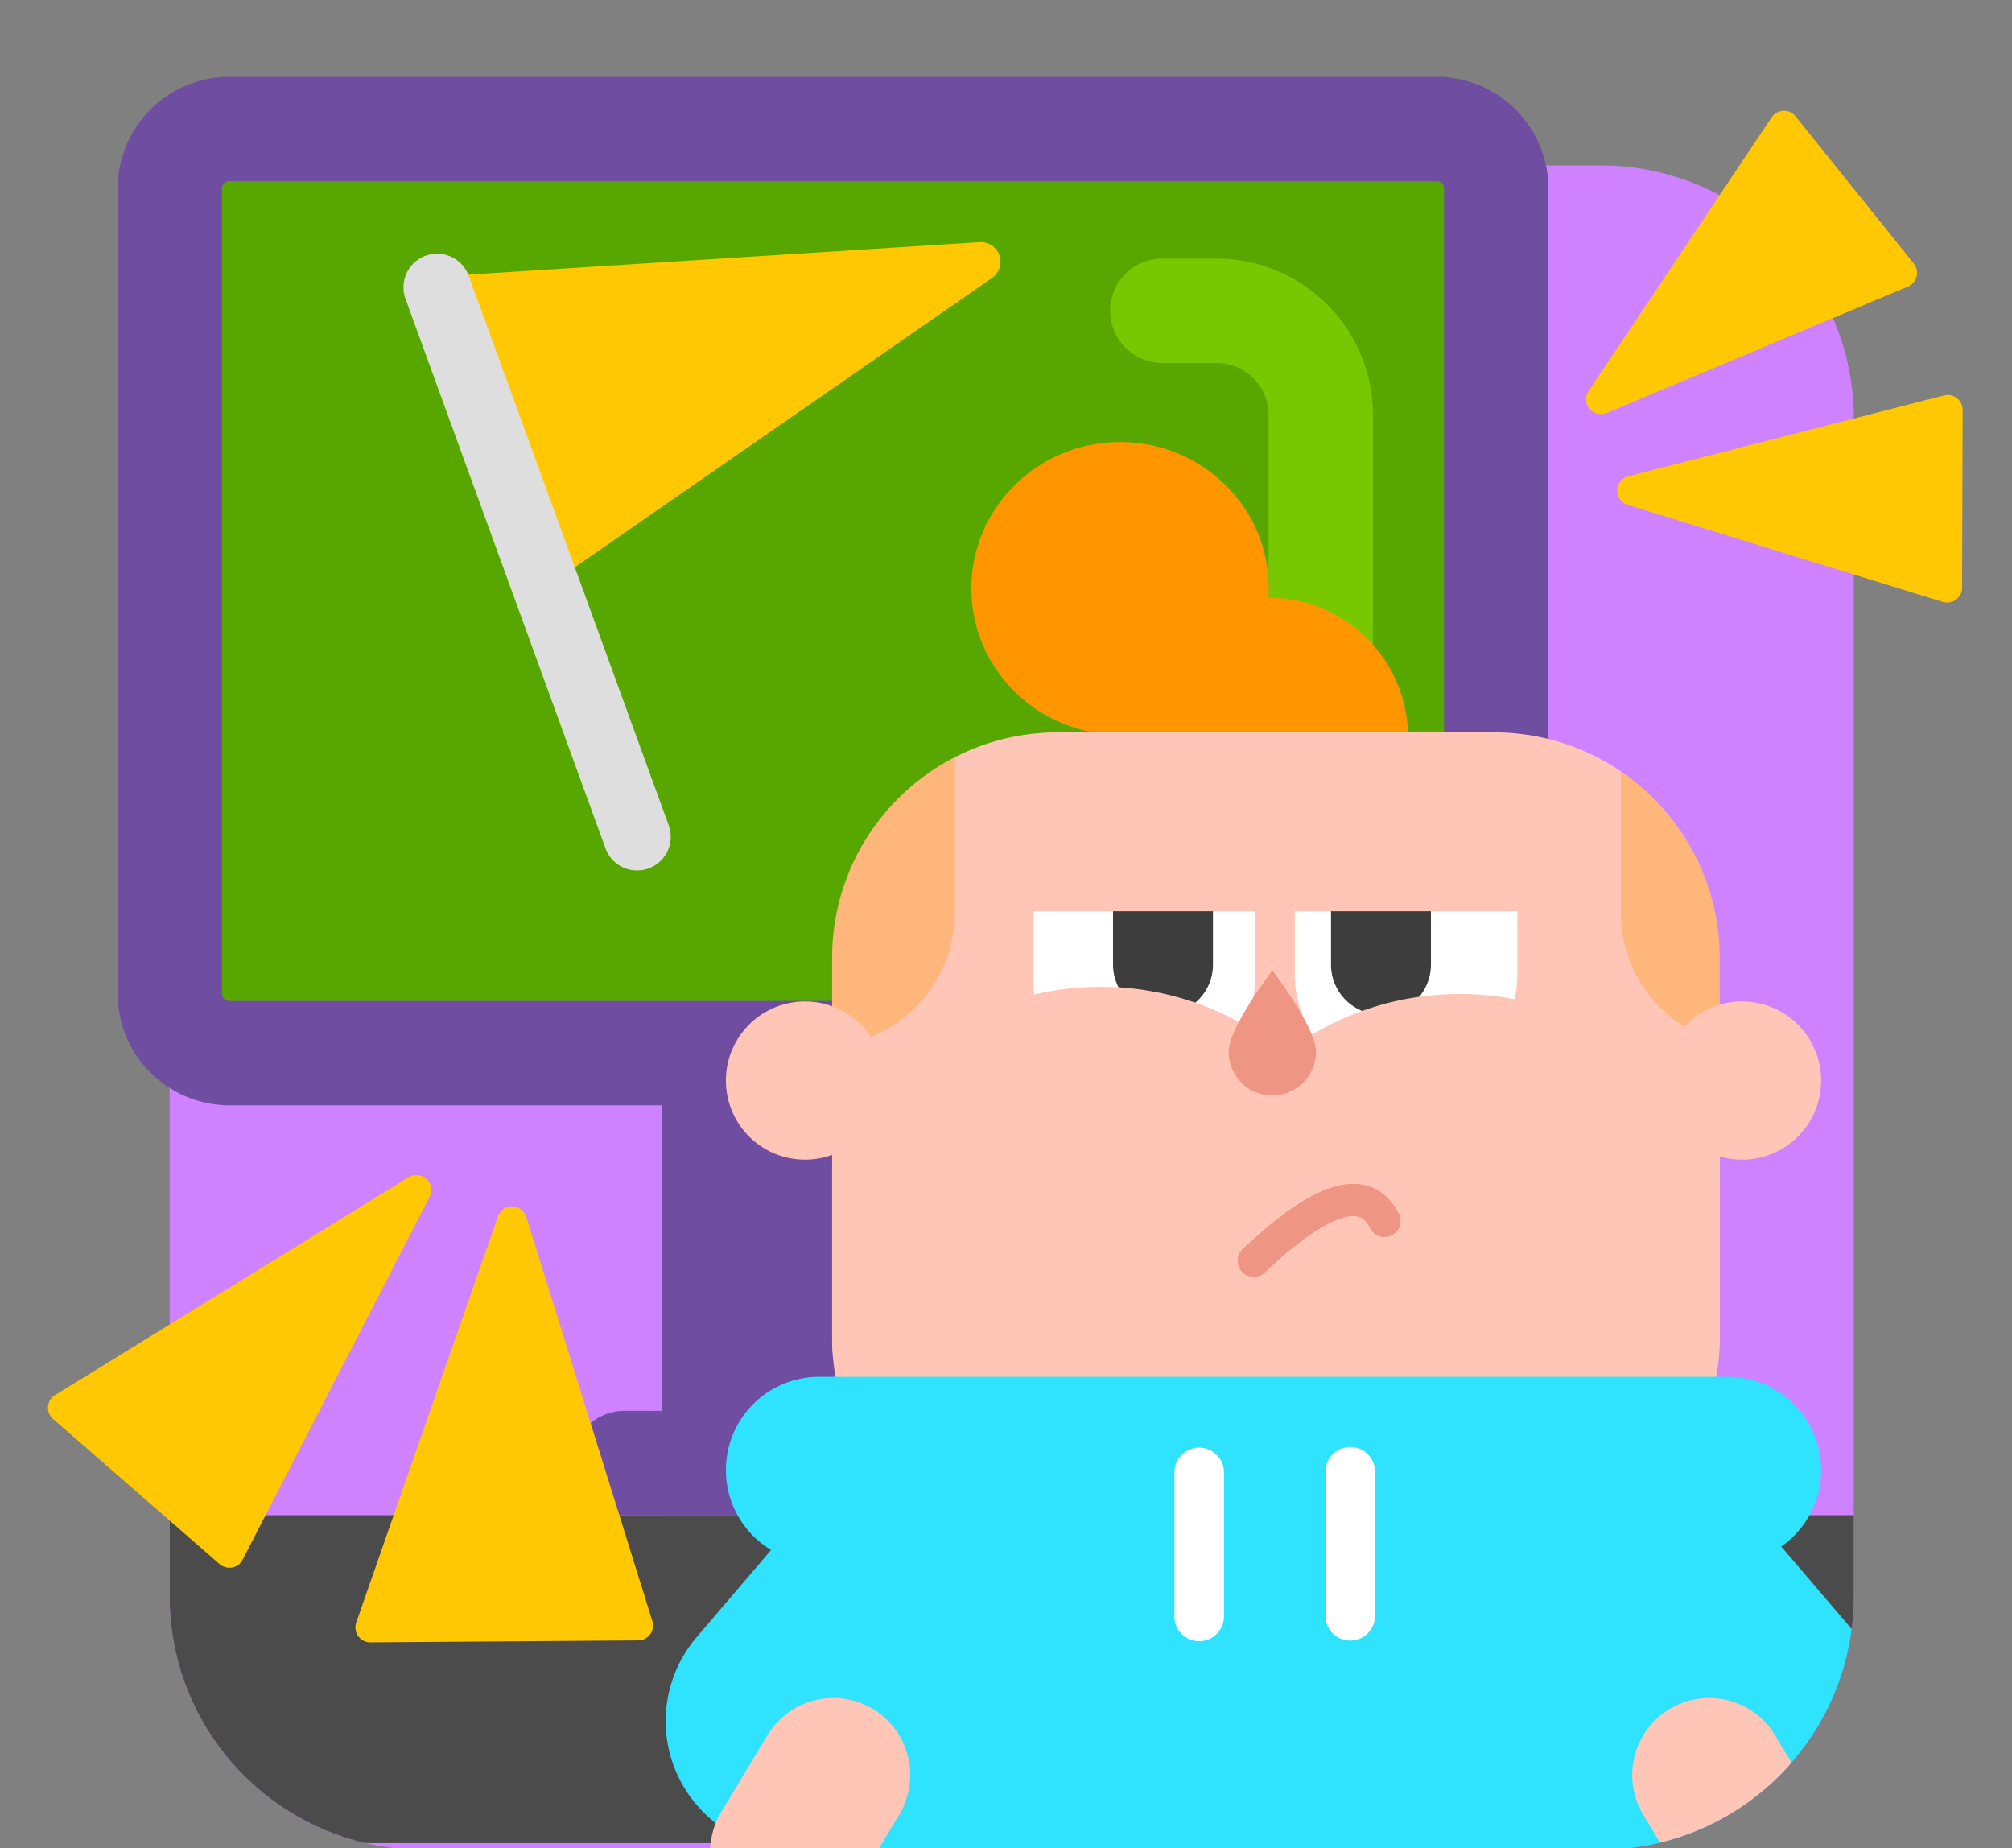 <svg viewBox="0 0 135 124" fill="none" xmlns="http://www.w3.org/2000/svg"><rect x="0" y="0" width="135" height="124" fill="#808080" stroke="none"/><g clip-path="url(#clip0)"><path d="M28.385 11.097h79c9.389 0 17 7.61 17 17v79c0 9.389-7.611 17-17 17h-79c-9.39 0-17-7.611-17-17v-79c0-9.39 7.61-17 17-17z" fill="#CE82FF"/><path d="M24.519 123.655c-7.526-1.75-13.134-8.499-13.134-16.558v-5.442h113v5.442c0 8.059-5.608 14.808-13.134 16.558H24.519z" fill="#4B4B4B"/><path d="M108.885 92.372h-41.47v22.648h41.47V92.372z" fill="#2FE3FF"/><path fill-rule="evenodd" clip-rule="evenodd" d="M124.244 109.294c-1.078 8.351-8.215 14.803-16.859 14.803h-54.76a8.66 8.66 0 0 1-5.885-14.254l14.254-16.688h49.465l13.785 16.139z" fill="#2FE3FF"/><path fill-rule="evenodd" clip-rule="evenodd" d="M58.572 114.66a5.162 5.162 0 0 1 1.765 7.083l-3.101 5.161a5.161 5.161 0 1 1-8.849-5.317l3.102-5.161a5.161 5.161 0 0 1 7.083-1.766z" fill="#FFC6B7"/><path d="M120.206 118.261a16.997 16.997 0 0 1-8.821 5.362l-1.13-1.88a5.16 5.16 0 0 1 1.766-7.083 5.16 5.16 0 0 1 7.082 1.766l1.103 1.835z" fill="#FFC6B7"/><path d="M99.394 8.655h-84a4 4 0 0 0-4 4v54a4 4 0 0 0 4 4h84a4 4 0 0 0 4-4v-54a4 4 0 0 0-4-4z" fill="#57A700"/><path fill-rule="evenodd" clip-rule="evenodd" d="M96.394 8.655h-81a4 4 0 0 0-4 4v54a4 4 0 0 0 4 4h81a4 4 0 0 0 4-4v-54a4 4 0 0 0-4-4z" stroke="#6F4EA1" stroke-width="7"/><path fill-rule="evenodd" clip-rule="evenodd" d="M74.49 20.85a3.5 3.5 0 0 1 3.5-3.5h3.631c5.799 0 10.5 4.702 10.5 10.5v23.805a3.5 3.5 0 1 1-7 0V27.851a3.5 3.5 0 0 0-3.5-3.5h-3.63a3.5 3.5 0 0 1-3.5-3.5z" fill="#78C801"/><path d="M69.394 70.655h-25v31h25v-31z" fill="#6F4EA1"/><path d="M71.894 94.655h-30a3.5 3.5 0 1 0 0 7h30a3.5 3.5 0 1 0 0-7z" fill="#6F4EA1"/><path fill-rule="evenodd" clip-rule="evenodd" d="M14.734 104.938l-11.17-9.735a1 1 0 0 1 .132-1.606l23.718-14.61a1 1 0 0 1 1.413 1.31L16.28 104.642a1 1 0 0 1-1.546.295zM34.803 38.677l-6.998-18.302a1.322 1.322 0 0 1 1.151-1.793l36.764-2.335a1.322 1.322 0 0 1 .838 2.407L36.792 39.292a1.323 1.323 0 0 1-1.989-.615z" fill="#FFC803"/><path d="M31.437 18.467a2.258 2.258 0 0 0-4.243 1.544L40.64 56.954a2.258 2.258 0 0 0 4.243-1.544L31.437 18.467z" fill="#DEDEDE"/><path fill-rule="evenodd" clip-rule="evenodd" d="M42.825 110.056l-17.97.129a1 1 0 0 1-.951-1.329l9.508-27.248a1 1 0 0 1 1.899.032l8.461 27.119a1 1 0 0 1-.947 1.297zM131.651 39.428l.038-11.924a1 1 0 0 0-1.248-.972l-21.178 5.418a1 1 0 0 0-.046 1.925l21.139 6.506a1 1 0 0 0 1.295-.953zM128.408 17.68l-7.928-9.873a1 1 0 0 0-1.611.07L106.593 26.23a1 1 0 0 0 1.218 1.478l20.204-8.48a1 1 0 0 0 .393-1.548z" fill="#FFC803"/><path fill-rule="evenodd" clip-rule="evenodd" d="M85.135 40.107c5.16 0 9.343 4.195 9.343 9.365v1.405H75.788v-1.405c0-5.17 4.184-9.365 9.346-9.365z" fill="#FF9600"/><path d="M75.157 49.294c5.509 0 9.976-4.396 9.976-9.82 0-5.422-4.467-9.819-9.976-9.819-5.512 0-9.98 4.397-9.98 9.82 0 5.422 4.468 9.819 9.98 9.819z" fill="#FF9600"/><path d="M100.241 49.135H70.977c-8.363 0-15.143 6.78-15.143 15.143v25.495c0 8.363 6.78 13.143 15.143 13.143h29.264c8.363 0 15.143-4.78 15.143-13.143V64.278c0-8.364-6.78-15.143-15.143-15.143z" fill="#FFC6B7"/><path fill-rule="evenodd" clip-rule="evenodd" d="M76.763 53.433a7.467 7.467 0 0 1 7.468 7.467v4.542a7.467 7.467 0 1 1-14.935 0V60.9a7.467 7.467 0 0 1 7.467-7.467z" fill="#fff"/><path fill-rule="evenodd" clip-rule="evenodd" d="M78.035 57.155c1.851 0 3.352 1.501 3.352 3.353v4.21a3.352 3.352 0 1 1-6.705 0v-3.925l.159.005a2.692 2.692 0 0 0 2.543-3.579 3.32 3.32 0 0 1 .65-.064z" fill="#3D3D3D"/><path fill-rule="evenodd" clip-rule="evenodd" d="M94.343 53.433a7.468 7.468 0 0 1 7.467 7.467v4.542a7.468 7.468 0 0 1-14.935 0V60.9a7.467 7.467 0 0 1 7.468-7.467z" fill="#fff"/><path fill-rule="evenodd" clip-rule="evenodd" d="M92.66 57.156a3.353 3.353 0 0 1 3.353 3.353v4.21a3.352 3.352 0 1 1-6.705 0v-3.925l.158.005a2.692 2.692 0 0 0 2.544-3.579 3.32 3.32 0 0 1 .65-.064z" fill="#3D3D3D"/><path d="M85.245 51.137H67.623c-.597 0-1.082.484-1.082 1.082v7.835c0 .598.485 1.083 1.082 1.083h17.622c.597 0 1.082-.485 1.082-1.083V52.22c0-.598-.485-1.082-1.082-1.082z" fill="#FFC6B7"/><path d="M102.45 52.071h-15.9c-.599 0-1.083.485-1.083 1.083v6.9c0 .598.484 1.082 1.082 1.082h15.901c.598 0 1.082-.484 1.082-1.082v-6.9c0-.598-.484-1.083-1.082-1.083zM115.384 77.645c-3.128-6.483-9.763-10.956-17.443-10.956a19.27 19.27 0 0 0-11.74 3.966 19.276 19.276 0 0 0-12.348-4.45c-8.19 0-15.192 5.087-18.019 12.273v11.295c0 1.473.21 1.896.602 3.242 3.12 6.414 9.678 10.847 17.277 10.901h.28a19.266 19.266 0 0 0 11.6-3.965 19.296 19.296 0 0 0 8.023 3.965h6.625a15.22 15.22 0 0 0 3.596-.429 19.36 19.36 0 0 0 7.957-4.924c2.239-2.64 3.59-5.057 3.59-8.79V77.645z" fill="#FFC6B7"/><path fill-rule="evenodd" clip-rule="evenodd" d="M85.371 73.5a2.933 2.933 0 0 0 2.93-2.936c0-1.622-2.93-5.458-2.93-5.458s-2.93 3.836-2.93 5.458a2.933 2.933 0 0 0 2.93 2.936z" fill="#EE9583"/><path opacity=".332" d="M64.07 50.798c-4.89 2.51-8.236 7.604-8.236 13.48v5.891a8.967 8.967 0 0 0 8.236-8.937V50.798zM115.384 69.89v-5.612c0-5.205-2.626-9.797-6.625-12.522v9.477a8.97 8.97 0 0 0 6.625 8.657z" fill="#FF9600"/><path fill-rule="evenodd" clip-rule="evenodd" d="M90.063 81.715c-1.207.365-2.928 1.514-5.196 3.658A1.082 1.082 0 1 1 83.38 83.8c2.306-2.18 4.337-3.637 6.056-4.157.884-.267 1.778-.315 2.6.012.832.33 1.43.98 1.835 1.793a1.082 1.082 0 0 1-1.935.968c-.233-.466-.481-.663-.7-.75-.23-.091-.594-.126-1.173.05z" fill="#EE9583"/><path fill-rule="evenodd" clip-rule="evenodd" d="M54.963 92.372h60.975a6.256 6.256 0 1 1 0 12.512H54.963a6.256 6.256 0 0 1 0-12.512z" fill="#2FE3FF"/><path d="M116.888 77.802a5.305 5.305 0 1 0 0-10.61 5.305 5.305 0 0 0 0 10.61zM54.013 77.802a5.306 5.306 0 1 0 0-10.612 5.306 5.306 0 0 0 0 10.612z" fill="#FFC6B7"/><path d="M82.125 98.786a1.663 1.663 0 1 0-3.326 0v9.661a1.663 1.663 0 0 0 3.326 0v-9.661zM92.26 98.786a1.663 1.663 0 1 0-3.325 0v9.661a1.663 1.663 0 0 0 3.325 0v-9.661z" fill="#fff"/></g><defs><clipPath id="clip0"><path fill="#fff" d="M0 0h135v124H0z"/></clipPath></defs></svg>